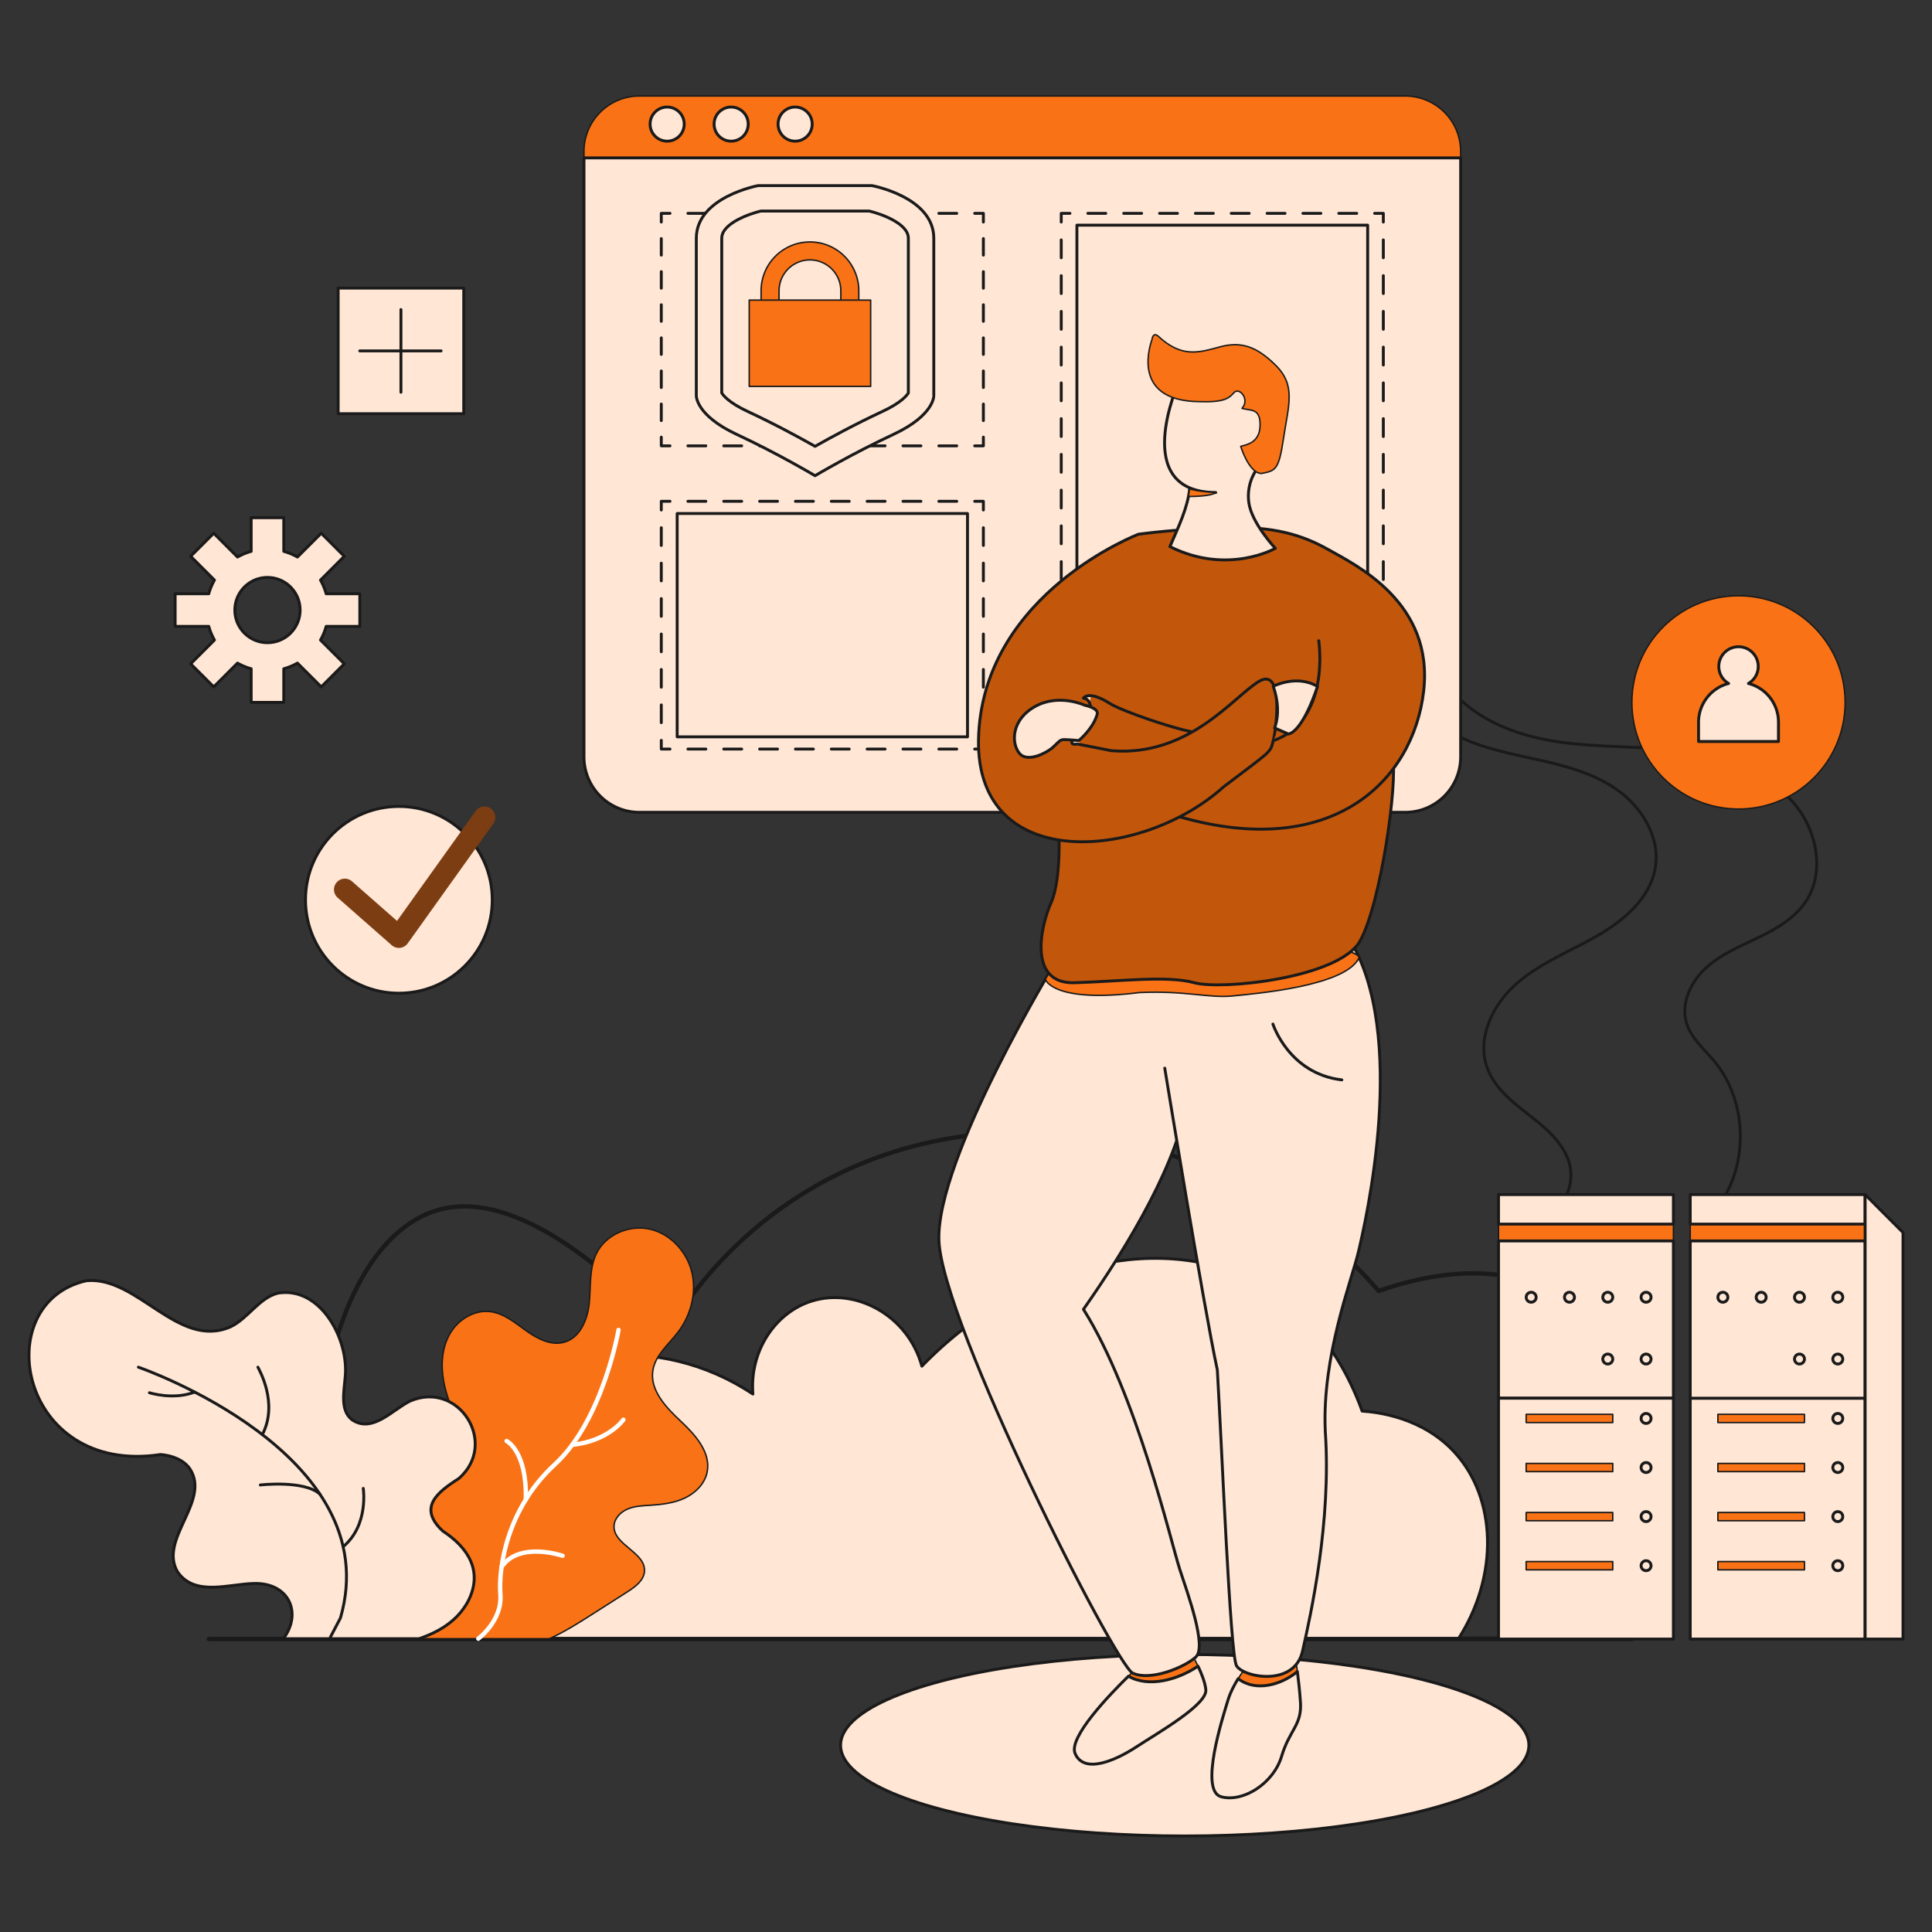 <svg xmlns="http://www.w3.org/2000/svg" viewBox="0 0 3000 3000" id="Websitemaintenance">
  <rect x="0" y="0" width="3000" height="3000" fill="#333333" stroke="none"/>
  <g id="Layer_2" fill="#fdac74" class="color000000 svgShape">
    <g id="Layer_1-2" fill="#fdac74" class="color000000 svgShape">
      <rect width="3000" height="3000" fill="none"></rect>
      <rect width="195.028" height="195.028" x="525.071" y="447.345" fill="#ffe6d5" stroke="#1a1a1a" stroke-linecap="round" stroke-linejoin="round" stroke-width="4.502px" class="colorffffff svgShape colorStroke1a1a1a svgStroke"></rect>
      <line x1="622.585" x2="622.585" y1="480.666" y2="609.051" fill="#fff" stroke="#1a1a1a" stroke-linecap="round" stroke-linejoin="round" stroke-width="4.502px" class="colorStroke1a1a1a svgStroke"></line>
      <line x1="558.623" x2="684.943" y1="544.859" y2="544.859" fill="#fff" stroke="#1a1a1a" stroke-linecap="round" stroke-linejoin="round" stroke-width="4.502px" class="colorStroke1a1a1a svgStroke"></line>
      <path d="M2248.128,1134.34c39.858,24.081,86.388,33.664,131.779,43.596s91.833,21.112,130.102,47.692,67.058,72.232,60.791,118.716c-6.934,51.431-52.587,87.993-97.729,112.794-41.472,22.784-86.273,41.053-121.298,73.027s-58.673,82.899-42.563,127.723c10.951,30.47,37.537,51.957,62.935,71.771s52.031,41.201,63.156,71.608-1.183,71.906-32.344,79.659" fill="none" stroke="#1a1a1a" stroke-linecap="round" stroke-linejoin="round" stroke-width="4.502px" class="colorStroke1a1a1a svgStroke"></path>
      <path d="M2246.987,1062.872c39.419,53.736,106.691,79.375,172.213,88.997s132.392,6.014,197.978,15.175,133.059,33.757,173.581,86.648c31.43,41.024,42.062,101.734,13.956,145.149-17.287,26.702-46.064,43.293-74.565,57.044s-58.444,26.073-81.762,47.594-38.92,55.163-29.431,85.594c7.288,23.373,27.262,39.898,42.889,58.642,53.643,64.346,54.024,167.72.856,232.468" fill="none" stroke="#1a1a1a" stroke-linecap="round" stroke-linejoin="round" stroke-width="4.502px" class="colorStroke1a1a1a svgStroke"></path>
      <ellipse cx="1839.651" cy="2709.985" rx="534.403" ry="140.919" fill="#ffe6d5" stroke="#1a1a1a" stroke-linecap="round" stroke-linejoin="round" stroke-width="4.502px" class="colorffffff svgShape colorStroke1a1a1a svgStroke"></ellipse>
      <path d="M2268.096,235.213a86.117,86.117,0,0,0-86.117-86.117H992.9a86.117,86.117,0,0,0-86.117,86.117v9.937H2268.096Z" stroke="#1a1a1a" stroke-linecap="round" stroke-linejoin="round" fill="#f97316" stroke-width="2.251px" class="color1c0311 svgShape colorStroke1a1a1a svgStroke"></path>
      <path d="M906.782,245.15v930.109a86.117,86.117,0,0,0,86.117,86.117h1189.079a86.117,86.117,0,0,0,86.117-86.117V245.15Z" fill="#ffe6d5" stroke="#1a1a1a" stroke-linecap="round" stroke-linejoin="round" stroke-width="4.502px" class="colorffffff svgShape colorStroke1a1a1a svgStroke"></path>
      <polyline points="1526.992 678.79 1526.992 692.297 1513.484 692.297" fill="none" stroke="#1a1a1a" stroke-linecap="round" stroke-linejoin="round" stroke-width="4.502px"></polyline>
      <line x1="1485.653" x2="1054.272" y1="692.297" y2="692.297" fill="none" stroke="#1a1a1a" stroke-linecap="round" stroke-linejoin="round" stroke-width="4.502px" stroke-dasharray="27.831 27.831" class="colorStroke1a1a1a svgStroke"></line>
      <polyline points="1040.357 692.297 1026.849 692.297 1026.849 678.79" fill="none" stroke="#1a1a1a" stroke-linecap="round" stroke-linejoin="round" stroke-width="4.502px"></polyline>
      <line x1="1026.849" x2="1026.849" y1="653.096" y2="357.621" fill="none" stroke="#1a1a1a" stroke-linecap="round" stroke-linejoin="round" stroke-width="4.502px" stroke-dasharray="25.694 25.694" class="colorStroke1a1a1a svgStroke"></line>
      <polyline points="1026.849 344.774 1026.849 331.267 1040.357 331.267" fill="none" stroke="#1a1a1a" stroke-linecap="round" stroke-linejoin="round" stroke-width="4.502px"></polyline>
      <line x1="1068.188" x2="1499.569" y1="331.267" y2="331.267" fill="none" stroke="#1a1a1a" stroke-linecap="round" stroke-linejoin="round" stroke-width="4.502px" stroke-dasharray="27.831 27.831" class="colorStroke1a1a1a svgStroke"></line>
      <polyline points="1513.484 331.267 1526.992 331.267 1526.992 344.774" fill="none" stroke="#1a1a1a" stroke-linecap="round" stroke-linejoin="round" stroke-width="4.502px"></polyline>
      <line x1="1526.992" x2="1526.992" y1="370.468" y2="665.943" fill="none" stroke="#1a1a1a" stroke-linecap="round" stroke-linejoin="round" stroke-width="4.502px" stroke-dasharray="25.694 25.694" class="colorStroke1a1a1a svgStroke"></line>
      <polyline points="2148.029 1149.621 2148.029 1163.128 2134.522 1163.128" fill="none" stroke="#1a1a1a" stroke-linecap="round" stroke-linejoin="round" stroke-width="4.502px"></polyline>
      <line x1="2106.691" x2="1675.31" y1="1163.128" y2="1163.128" fill="none" stroke="#1a1a1a" stroke-linecap="round" stroke-linejoin="round" stroke-width="4.502px" stroke-dasharray="27.831 27.831" class="colorStroke1a1a1a svgStroke"></line>
      <polyline points="1661.394 1163.128 1647.887 1163.128 1647.887 1149.621" fill="none" stroke="#1a1a1a" stroke-linecap="round" stroke-linejoin="round" stroke-width="4.502px"></polyline>
      <line x1="1647.887" x2="1647.887" y1="1121.867" y2="358.651" fill="none" stroke="#1a1a1a" stroke-linecap="round" stroke-linejoin="round" stroke-width="4.502px" stroke-dasharray="27.753 27.753" class="colorStroke1a1a1a svgStroke"></line>
      <polyline points="1647.887 344.774 1647.887 331.267 1661.394 331.267" fill="none" stroke="#1a1a1a" stroke-linecap="round" stroke-linejoin="round" stroke-width="4.502px"></polyline>
      <line x1="1689.225" x2="2120.606" y1="331.267" y2="331.267" fill="none" stroke="#1a1a1a" stroke-linecap="round" stroke-linejoin="round" stroke-width="4.502px" stroke-dasharray="27.831 27.831" class="colorStroke1a1a1a svgStroke"></line>
      <polyline points="2134.522 331.267 2148.029 331.267 2148.029 344.774" fill="none" stroke="#1a1a1a" stroke-linecap="round" stroke-linejoin="round" stroke-width="4.502px"></polyline>
      <line x1="2148.029" x2="2148.029" y1="372.527" y2="1135.744" fill="none" stroke="#1a1a1a" stroke-linecap="round" stroke-linejoin="round" stroke-width="4.502px" stroke-dasharray="27.753 27.753" class="colorStroke1a1a1a svgStroke"></line>
      <rect width="451.497" height="795.122" x="1672.209" y="349.636" fill="#ffe6d5" stroke="#1a1a1a" stroke-linecap="round" stroke-linejoin="round" stroke-width="4.502px" class="colorffffff svgShape colorStroke1a1a1a svgStroke"></rect>
      <polyline points="1526.992 1149.621 1526.992 1163.128 1513.484 1163.128" fill="none" stroke="#1a1a1a" stroke-linecap="round" stroke-linejoin="round" stroke-width="4.502px"></polyline>
      <line x1="1485.653" x2="1054.272" y1="1163.128" y2="1163.128" fill="none" stroke="#1a1a1a" stroke-linecap="round" stroke-linejoin="round" stroke-width="4.502px" stroke-dasharray="27.831 27.831" class="colorStroke1a1a1a svgStroke"></line>
      <polyline points="1040.357 1163.128 1026.849 1163.128 1026.849 1149.621" fill="none" stroke="#1a1a1a" stroke-linecap="round" stroke-linejoin="round" stroke-width="4.502px"></polyline>
      <line x1="1026.849" x2="1026.849" y1="1122.105" y2="805.679" fill="none" stroke="#1a1a1a" stroke-linecap="round" stroke-linejoin="round" stroke-width="4.502px" stroke-dasharray="27.515 27.515" class="colorStroke1a1a1a svgStroke"></line>
      <polyline points="1026.849 791.921 1026.849 778.414 1040.357 778.414" fill="none" stroke="#1a1a1a" stroke-linecap="round" stroke-linejoin="round" stroke-width="4.502px"></polyline>
      <line x1="1068.188" x2="1499.569" y1="778.414" y2="778.414" fill="none" stroke="#1a1a1a" stroke-linecap="round" stroke-linejoin="round" stroke-width="4.502px" stroke-dasharray="27.831 27.831" class="colorStroke1a1a1a svgStroke"></line>
      <polyline points="1513.484 778.414 1526.992 778.414 1526.992 791.921" fill="none" stroke="#1a1a1a" stroke-linecap="round" stroke-linejoin="round" stroke-width="4.502px"></polyline>
      <line x1="1526.992" x2="1526.992" y1="819.436" y2="1135.863" fill="none" stroke="#1a1a1a" stroke-linecap="round" stroke-linejoin="round" stroke-width="4.502px" stroke-dasharray="27.515 27.515" class="colorStroke1a1a1a svgStroke"></line>
      <rect width="450.831" height="346.783" x="1051.505" y="797.379" fill="#ffe6d5" stroke="#1a1a1a" stroke-linecap="round" stroke-linejoin="round" stroke-width="4.502px" class="colorffffff svgShape colorStroke1a1a1a svgStroke"></rect>
      <path d="M1387.051,674.628c-64.026,29.805-121.453,64.049-121.453,64.049s-57.405-34.243-121.431-64.049c-64.05-29.806-62.935-60.17-62.935-60.17v-244.557c0-64.026,96.039-81.681,96.039-81.681h176.651s96.062,17.656,96.062,81.681v244.557S1451.077,644.822,1387.051,674.628Z" fill="#ffe6d5" stroke="#1a1a1a" stroke-linecap="round" stroke-linejoin="round" stroke-width="4.502px" class="colorffffff svgShape colorStroke1a1a1a svgStroke"></path>
      <path d="M1265.6,693.07c-22.769-12.888-62.13-34.398-104.766-54.247-29.048-13.517-37.869-24.933-40.108-28.618V369.902c0-23.454,44.403-38.302,60.719-42.189h168.33c16.128,3.83,60.717,18.692,60.717,42.189V610.191c-2.241,3.689-11.064,15.112-40.108,28.633C1327.746,658.673,1288.375,680.183,1265.6,693.07Z" fill="#ffe6d5" stroke="#1a1a1a" stroke-linecap="round" stroke-linejoin="round" stroke-width="4.502px" class="colorffffff svgShape colorStroke1a1a1a svgStroke"></path>
      <path d="M1333.503,476.175V451.541a75.835,75.835,0,1,0-151.67,0v24.635a13.939,13.939,0,0,0,27.878,0l-.001-24.635a47.958,47.958,0,0,1,95.917,0v24.635a13.939,13.939,0,0,0,27.878,0Z" stroke="#1a1a1a" stroke-linecap="round" stroke-linejoin="round" fill="#f97316" stroke-width="2.251px" class="color1c0311 svgShape colorStroke1a1a1a svgStroke"></path>
      <circle cx="1035.958" cy="192.707" r="26.498" fill="#ffe6d5" stroke="#1a1a1a" stroke-linecap="round" stroke-linejoin="round" stroke-width="4.502px" class="colorffffff svgShape colorStroke1a1a1a svgStroke"></circle>
      <circle cx="1135.324" cy="192.707" r="26.498" fill="#ffe6d5" stroke="#1a1a1a" stroke-linecap="round" stroke-linejoin="round" stroke-width="4.502px" class="colorffffff svgShape colorStroke1a1a1a svgStroke"></circle>
      <circle cx="1234.69" cy="192.707" r="26.498" fill="#ffe6d5" stroke="#1a1a1a" stroke-linecap="round" stroke-linejoin="round" stroke-width="4.502px" class="colorffffff svgShape colorStroke1a1a1a svgStroke"></circle>
      <path d="M506.188,2544.539H2352.508c243.316-60.235,263.804-281.113,181.483-421.598-70.551-120.4-198.125-186.334-393.28-118.363-169.493-197.392-452.537-287.813-704.457-229.192-265.467,61.773-382.294,262.503-400.574,295.231-49.64-54.578-211.515-222.205-345.322-194.231C542.742,1907.246,448.923,2172.066,506.188,2544.539Z" fill="none" stroke="#1a1a1a" stroke-linecap="round" stroke-linejoin="round" stroke-width="6.754px" class="colorStroke1a1a1a svgStroke"></path>
      <path d="M685.246,2545.047H2264.382c63.659-99.307,58.908-218.29-4.813-288.866-50.571-56.011-122.041-63.545-144.434-64.995-17.149-47.671-59.383-140.801-154.062-194.985-149.17-85.369-369.403-40.227-529.589,125.175-21.686-79.164-102.792-122.293-170.913-101.103-56.842,17.682-96.875,77.732-91.475,144.433-146.24-97.357-334.227-73.911-435.707,40.923C655.278,2294.02,637.11,2426.723,685.246,2545.047Z" fill="#ffe6d5" stroke="#1a1a1a" stroke-linecap="round" stroke-linejoin="round" stroke-width="4.502px" class="colorffffff svgShape colorStroke1a1a1a svgStroke"></path>
      <line x1="324.163" x2="2533.991" y1="2545.047" y2="2545.047" fill="none" stroke="#1a1a1a" stroke-linecap="round" stroke-linejoin="round" stroke-width="6.754px" class="colorStroke1a1a1a svgStroke"></line>
      <path d="M1860.3,2587.193c-5.843-12.287-11.564-21.685-11.564-21.685l-81.846,23.27s-5.849,5.365-14.687,14.006C1783.522,2620.843,1828.59,2608.602,1860.3,2587.193Z" stroke="#1a1a1a" stroke-linecap="round" stroke-linejoin="round" fill="#f97316" stroke-width="2.251px" class="color1c0311 svgShape colorStroke1a1a1a svgStroke"></path>
      <path d="M1752.204,2602.784c-29.716,29.055-93.32,95.257-82.806,119.996,13.641,32.096,61.786,11.635,95.487-10.431s109.929-65.396,107.522-88.666c-1.159-11.2-6.685-25.088-12.107-36.49C1828.59,2608.602,1783.522,2620.843,1752.204,2602.784Z" fill="#ffe6d5" stroke="#1a1a1a" stroke-linecap="round" stroke-linejoin="round" stroke-width="4.502px" class="colorffffff svgShape colorStroke1a1a1a svgStroke"></path>
      <path d="M2014.56,2595.614c-1.736-13.278-3.203-22.215-3.203-22.215l-75.426,14.443A192.675,192.675,0,0,0,1922.628,2606.622C1949.753,2627.73,1989.808,2616.214,2014.56,2595.614Z" stroke="#1a1a1a" stroke-linecap="round" stroke-linejoin="round" fill="#f97316" stroke-width="2.251px" class="color1c0311 svgShape colorStroke1a1a1a svgStroke"></path>
      <path d="M2014.56 2595.614c-24.752 20.601-64.807 32.116-91.932 11.008-5.746 9.175-11.967 20.761-15.584 32.574-8.024 26.212-45.47 141.758-10.699 150.852 34.77 9.094 81.31-21.398 93.614-62.588s31.562-48.679 29.422-83.45C2018.31 2626.602 2016.3 2608.926 2014.56 2595.614ZM1639.583 1493.091s-186.433 305.717-181.619 433.3 273.621 658.776 300.903 671.615 80.241-8.826 97.894-24.875-12.036-97.091-24.875-136.409-67.135-273.086-149.515-403.611c70.612-100.568 149.783-233.233 161.551-330.592s21.8-219.882 21.8-219.882" fill="#ffe6d5" stroke="#1a1a1a" stroke-linecap="round" stroke-linejoin="round" stroke-width="4.502px" class="colorffffff svgShape colorStroke1a1a1a svgStroke"></path>
      <path d="M1808.616,1658.655s60.598,371.247,81.653,468.606c7.147,121.966,19.985,440.789,29.614,458.977s89.87,34.236,102.708-22.467,44.935-201.137,35.306-341.29c-5.349-116.616,40.655-233.233,51.354-278.168s79.171-338.081-14.978-487.863l-297.425,4.279" fill="#ffe6d5" stroke="#1a1a1a" stroke-linecap="round" stroke-linejoin="round" stroke-width="4.502px" class="colorffffff svgShape colorStroke1a1a1a svgStroke"></path>
      <path d="M1769.298,1541.236c70.612-3.331,108.325,8.973,144.433,5.289s176.992-15.272,196.687-59.628c-12.401-37.937-465.494-4.259-465.494-4.259l-21.705,38.113S1634.493,1558.086,1769.298,1541.236Z" stroke="#1a1a1a" stroke-linecap="round" stroke-linejoin="round" fill="#f97316" stroke-width="2.251px" class="color1c0311 svgShape colorStroke1a1a1a svgStroke"></path>
      <path d="M1643.855,1280.989s5.349,82.38-11.769,120.896-35.306,126.245,36.376,124.106,143.765-11.558,186.292.038,225.075-7.26,257.171-65.033,58.576-244.734,50.552-284.854-43.876-231.093-113.011-247.141S1728.375,945.048,1728.375,945.048" stroke="#1a1a1a" stroke-linecap="round" stroke-linejoin="round" stroke-width="4.502px" fill="#c2570c" class="color54cafa svgShape colorStroke1a1a1a svgStroke"></path>
      <path d="M1831.851,1268.375c238.315,68.205,362.723-56.929,378.771-194.943s-105.115-195.787-147.643-219.859-86.66-36.108-158.074-34.504-136.944,10.431-136.944,10.431-236.443,89.87-248.211,309.194,251.421,198.997,379.806,83.45c75.961-57.773,72.752-52.825,77.566-72.083s16.851-115.547-22.467-91.876-108.325,117.151-228.686,107.523l-52.959-10.431s-11.635,2.407-8.024-4.413,24.273-18.656,27.081-31.093,4.413-34.303-9.829-35.707c6.62-7.623,22.668-3.611,41.123,8.225s98.094,38.649,125.109,43.464" stroke="#1a1a1a" stroke-linecap="round" stroke-linejoin="round" stroke-width="4.502px" fill="#c2570c" class="color54cafa svgShape colorStroke1a1a1a svgStroke"></path>
      <path d="M1887.787,764.774c-134.269-.535-57.773-170.645-57.773-170.645l120.361-3.745,29.957,87.195L1952.514,727.328s-17.653,20.863-13.373,52.959,41.19,71.147,41.19,71.147-73.821,42.26-163.691-2.675c13.373-31.026,27.817-60.448,30.815-91.178" fill="#ffe6d5" stroke="#1a1a1a" stroke-linecap="round" stroke-linejoin="round" stroke-width="4.502px" class="colorffffff svgShape colorStroke1a1a1a svgStroke"></path>
      <path d="M1845.46 770.898s34.302.496 42.326-6.124c-29.488-1.505-40.721-5.709-40.721-5.709ZM1788.957 526.592c0 1.204-38.114 95.888 73.42 97.091 37.713 1.204 45.737-4.814 53.761-14.042s25.276 10.431 12.437 24.473c14.042 4.012 28.485-.802 28.084 26.479s-21.665 30.09-30.09 32.497c9.629 28.887 22.066 42.126 32.096 42.126 21.665-4.413 26.881-4.012 34.504-55.366s19.659-81.444-12.839-113.139c-29.288-28.887-53.259-36.911-86.008-28.084s-59.228 17.653-96.138-16.851C1790.16 515.359 1788.957 526.592 1788.957 526.592Z" stroke="#1a1a1a" stroke-linecap="round" stroke-linejoin="round" fill="#f97316" stroke-width="2.251px" class="color1c0311 svgShape colorStroke1a1a1a svgStroke"></path>
      <path d="M1977.121,1150.063c89.87-30.893,70.612-155.266,70.612-155.266" stroke="#1a1a1a" stroke-linecap="round" stroke-linejoin="round" stroke-width="4.502px" fill="#c2570c" class="color54cafa svgShape colorStroke1a1a1a svgStroke"></path>
      <path d="M1684.51,1095.098s-40.923-18.99-78.101,2.407-35.841,57.773-23.27,72.484,41.725-1.07,50.284-8.292,11.501-12.571,16.851-13.106,24.875,1.337,24.875,1.337,22.35-18.354,28.619-40.923C1706.443,1099.377,1684.51,1095.098,1684.51,1095.098Z" fill="#ffe6d5" stroke="#1a1a1a" stroke-linecap="round" stroke-linejoin="round" stroke-width="4.502px" class="colorffffff svgShape colorStroke1a1a1a svgStroke"></path>
      <rect width="188.566" height="134.002" x="1163.386" y="466.011" stroke="#1a1a1a" stroke-linecap="round" stroke-linejoin="round" fill="#f97316" stroke-width="2.251px" class="color1c0311 svgShape colorStroke1a1a1a svgStroke"></rect>
      <path d="M1977.122,1065.676s36.172-18.99,68.738.267c-21.658,63.671-39.49,73.065-45.202,73.822l-21.397-9.361C1986.368,1110.065,1984.834,1088.359,1977.122,1065.676Z" fill="#ffe6d5" stroke="#1a1a1a" stroke-linecap="round" stroke-linejoin="round" stroke-width="4.502px" class="colorffffff svgShape colorStroke1a1a1a svgStroke"></path>
      <path d="M1976.586,1590.183s24.607,77.031,106.988,86.66" fill="none" stroke="#1a1a1a" stroke-linecap="round" stroke-linejoin="round" stroke-width="4.502px" class="colorStroke1a1a1a svgStroke"></path>
      <path d="M558.719,972.632V921.976H506.458a93.331,93.331,0,0,0-8.779-21.202l36.949-36.949-35.826-35.826L461.854,864.948a93.318,93.318,0,0,0-21.202-8.779V803.931h-50.633v52.237a93.318,93.318,0,0,0-21.202,8.779l-36.949-36.949-35.826,35.826,36.949,36.949a93.331,93.331,0,0,0-8.779,21.202H271.951v50.656h52.26a93.321,93.321,0,0,0,8.779,21.202l-36.949,36.949,35.826,35.826,36.949-36.949a93.317,93.317,0,0,0,21.202,8.779v52.237h50.633v-52.237a93.317,93.317,0,0,0,21.202-8.779l36.949,36.949,35.826-35.826-36.949-36.949a93.321,93.321,0,0,0,8.779-21.202Zm-99.524,0a50.666,50.666,0,0,1-18.543,18.543,49.431,49.431,0,0,1-12.217,5.066,50.856,50.856,0,0,1-26.222,0,49.27,49.27,0,0,1-12.194-5.066,50.922,50.922,0,0,1-23.632-30.76,51.392,51.392,0,0,1-1.696-13.111,50.401,50.401,0,0,1,1.719-13.111,49.441,49.441,0,0,1,5.066-12.217,50.838,50.838,0,0,1,18.543-18.543,49.27,49.27,0,0,1,12.194-5.066,50.856,50.856,0,0,1,26.222,0,49.43,49.43,0,0,1,12.217,5.066,50.838,50.838,0,0,1,18.543,18.543,49.441,49.441,0,0,1,5.066,12.217,50.401,50.401,0,0,1,1.719,13.111,51.392,51.392,0,0,1-1.696,13.111A50.383,50.383,0,0,1,459.195,972.632Z" fill="#ffe6d5" stroke="#1a1a1a" stroke-linecap="round" stroke-linejoin="round" stroke-width="4.502px" class="colorffffff svgShape colorStroke1a1a1a svgStroke"></path>
      <circle cx="619.378" cy="1397.242" r="145.007" fill="#ffe6d5" stroke="#1a1a1a" stroke-linecap="round" stroke-linejoin="round" stroke-width="4.502px" class="colorffffff svgShape colorStroke1a1a1a svgStroke"></circle>
      <path d="M524.245,1393.875l83.985,73.821a16.885,16.885,0,0,0,24.881-2.86l132.933-185.893a16.884,16.884,0,0,0-27.467-19.642L616.5,1430.008l-69.962-61.496a16.884,16.884,0,0,0-22.292,25.363Z" fill="#7c3d12" class="color1a1a1a svgShape"></path>
      <path d="M1056.845,2206.667c-22.999-21.445-48.354-48.397-42.966-79.378,4.066-23.38,24.441-39.737,38.835-58.604,19.901-26.085,29.195-60.824,21.678-92.761s-32.913-59.825-64.872-67.247-68.681,7.966-83.215,37.38c-11.39,23.052-8.805,50.156-11.155,75.762s-13.316,54.346-37.864,61.996c-20.503,6.389-42.215-4.582-59.7-17.051s-34.841-27.344-56.142-30.077c-24.998-3.207-50.002,12.315-62.661,34.107s-14.42,48.564-9.981,73.372,14.6,48.172,24.681,71.271l-66.279,75.928L625.452,2544.539H853.175c23.478-10.6,45.402-24.53,67.161-38.408q26.969-17.201,53.937-34.402c12.168-7.761,25.662-17.675,26.472-32.084,1.642-29.22-48.128-40.521-47.311-69.776.333-11.924,9.964-21.943,20.942-26.61s23.207-5.117,35.111-5.878c18.244-1.167,36.814-3.32,53.394-11.022s31.073-21.839,35.007-39.692C1104.656,2255.957,1079.844,2228.111,1056.845,2206.667Z" stroke="#1a1a1a" stroke-linecap="round" stroke-linejoin="round" fill="#f97316" stroke-width="2.251px" class="color1c0311 svgShape colorStroke1a1a1a svgStroke"></path>
      <path d="M960.451,2065.108s-24.082,139.999-98.935,208.874-87.727,161.133-84.508,201.899-34.329,68.657-34.329,68.657" fill="none" stroke-linecap="round" stroke-linejoin="round" stroke-width="6.754px" stroke="#ffffff" class="colorStrokeffffff svgStroke"></path>
      <path d="M873.557 2415.806s-67.178-23.106-94.737 17.412M786.663 2237.595s31.769 15.425 29.831 90.918M967.961 2204.471s-22.675 33.087-79.458 39.072" fill="none" stroke-linecap="round" stroke-linejoin="round" stroke-width="6.754px" stroke="#ffffff" class="colorStrokeffffff svgStroke"></path>
      <path d="M726.957,2486.175c23.632-46.374-.128-83.185-39.385-108.76-38.771-36.053-9.542-59.715,24.942-81.632,61.969-54.118.299-152.699-75.545-120.315-27.253,13.191-58.9,51.026-90.685,28.907-18.264-14.462-12.235-42.681-10.283-65.897,6.07-58.223-37.823-141.209-104.219-130.557-29.573,7.404-46.425,39.291-73.938,52.422-81.292,35.304-144.35-79.125-223.595-71.678-153.631,34.448-104.891,303.082,115.147,269.909,17.58,1.45,35.971,8.099,45.796,22.748,31.94,50.109-49.782,109.441-19.242,159.777,26.624,38.263,79.482,18.517,118.147,17.718,54.253-1.669,75.898,45.698,45.897,85.723H650.742C682.34,2533.804,710.847,2516.574,726.957,2486.175Z" fill="#ffe6d5" stroke="#1a1a1a" stroke-linecap="round" stroke-linejoin="round" stroke-width="4.502px" class="colorffffff svgShape colorStroke1a1a1a svgStroke"></path>
      <path d="M511.766,2544.539l16.896-32.183c74.021-255.856-313.785-389.415-313.785-389.415" fill="#ffe6d5" stroke="#1a1a1a" stroke-linecap="round" stroke-linejoin="round" stroke-width="4.502px" class="colorffffff svgShape colorStroke1a1a1a svgStroke"></path>
      <path d="M564.063 2311.211s8.89 57.089-31.225 90.497M400.466 2122.94c1.073 2.682 32.552 55.466 6.889 104.704M404.22 2305.854s67.806-7.849 92.369 14.041M232.041 2162.633s36.953 11.843 70.238-1.051" fill="#ffe6d5" stroke="#1a1a1a" stroke-linecap="round" stroke-linejoin="round" stroke-width="4.502px" class="colorffffff svgShape colorStroke1a1a1a svgStroke"></path>
      <rect width="271.58" height="26.113" x="2326.895" y="1900.8" stroke="#1a1a1a" stroke-linecap="round" stroke-linejoin="round" fill="#f97316" stroke-width="2.251px" class="color1c0311 svgShape colorStroke1a1a1a svgStroke"></rect>
      <rect width="271.58" height="244.186" x="2326.894" y="1926.913" fill="#ffe6d5" stroke="#1a1a1a" stroke-linecap="round" stroke-linejoin="round" stroke-width="4.502px" class="colorffffff svgShape colorStroke1a1a1a svgStroke"></rect>
      <rect width="271.58" height="374.062" x="2326.894" y="2171.1" fill="#ffe6d5" stroke="#1a1a1a" stroke-linecap="round" stroke-linejoin="round" stroke-width="4.502px" class="colorffffff svgShape colorStroke1a1a1a svgStroke"></rect>
      <rect width="271.58" height="45.825" x="2326.895" y="1854.975" fill="#ffe6d5" stroke="#1a1a1a" stroke-linecap="round" stroke-linejoin="round" stroke-width="4.502px" class="colorffffff svgShape colorStroke1a1a1a svgStroke"></rect>
      <circle cx="2377.574" cy="2014.345" r="7.737" fill="#ffe6d5" stroke="#1a1a1a" stroke-linecap="round" stroke-linejoin="round" stroke-width="4.502px" class="colorffffff svgShape colorStroke1a1a1a svgStroke"></circle>
      <circle cx="2437.055" cy="2014.345" r="7.737" fill="#ffe6d5" stroke="#1a1a1a" stroke-linecap="round" stroke-linejoin="round" stroke-width="4.502px" class="colorffffff svgShape colorStroke1a1a1a svgStroke"></circle>
      <circle cx="2496.535" cy="2014.345" r="7.737" fill="#ffe6d5" stroke="#1a1a1a" stroke-linecap="round" stroke-linejoin="round" stroke-width="4.502px" class="colorffffff svgShape colorStroke1a1a1a svgStroke"></circle>
      <circle cx="2556.016" cy="2014.345" r="7.737" fill="#ffe6d5" stroke="#1a1a1a" stroke-linecap="round" stroke-linejoin="round" stroke-width="4.502px" class="colorffffff svgShape colorStroke1a1a1a svgStroke"></circle>
      <circle cx="2496.535" cy="2110.316" r="7.737" fill="#ffe6d5" stroke="#1a1a1a" stroke-linecap="round" stroke-linejoin="round" stroke-width="4.502px" class="colorffffff svgShape colorStroke1a1a1a svgStroke"></circle>
      <circle cx="2556.016" cy="2110.316" r="7.737" fill="#ffe6d5" stroke="#1a1a1a" stroke-linecap="round" stroke-linejoin="round" stroke-width="4.502px" class="colorffffff svgShape colorStroke1a1a1a svgStroke"></circle>
      <circle cx="2556.016" cy="2202.555" r="7.737" fill="#ffe6d5" stroke="#1a1a1a" stroke-linecap="round" stroke-linejoin="round" stroke-width="4.502px" class="colorffffff svgShape colorStroke1a1a1a svgStroke"></circle>
      <rect width="134.436" height="12.767" x="2369.837" y="2196.172" stroke="#1a1a1a" stroke-linecap="round" stroke-linejoin="round" fill="#f97316" stroke-width="2.251px" class="color1c0311 svgShape colorStroke1a1a1a svgStroke"></rect>
      <circle cx="2556.016" cy="2278.767" r="7.737" fill="#ffe6d5" stroke="#1a1a1a" stroke-linecap="round" stroke-linejoin="round" stroke-width="4.502px" class="colorffffff svgShape colorStroke1a1a1a svgStroke"></circle>
      <rect width="134.436" height="12.767" x="2369.837" y="2272.384" stroke="#1a1a1a" stroke-linecap="round" stroke-linejoin="round" fill="#f97316" stroke-width="2.251px" class="color1c0311 svgShape colorStroke1a1a1a svgStroke"></rect>
      <circle cx="2556.016" cy="2354.98" r="7.737" fill="#ffe6d5" stroke="#1a1a1a" stroke-linecap="round" stroke-linejoin="round" stroke-width="4.502px" class="colorffffff svgShape colorStroke1a1a1a svgStroke"></circle>
      <rect width="134.436" height="12.767" x="2369.837" y="2348.596" stroke="#1a1a1a" stroke-linecap="round" stroke-linejoin="round" fill="#f97316" stroke-width="2.251px" class="color1c0311 svgShape colorStroke1a1a1a svgStroke"></rect>
      <circle cx="2556.016" cy="2431.192" r="7.737" fill="#ffe6d5" stroke="#1a1a1a" stroke-linecap="round" stroke-linejoin="round" stroke-width="4.502px" class="colorffffff svgShape colorStroke1a1a1a svgStroke"></circle>
      <rect width="134.436" height="12.767" x="2369.837" y="2424.809" stroke="#1a1a1a" stroke-linecap="round" stroke-linejoin="round" fill="#f97316" stroke-width="2.251px" class="color1c0311 svgShape colorStroke1a1a1a svgStroke"></rect>
      <rect width="271.58" height="26.113" x="2624.588" y="1900.8" stroke="#1a1a1a" stroke-linecap="round" stroke-linejoin="round" fill="#f97316" stroke-width="2.251px" class="color1c0311 svgShape colorStroke1a1a1a svgStroke"></rect>
      <rect width="271.579" height="374.062" x="2624.588" y="2171.1" fill="#ffe6d5" stroke="#1a1a1a" stroke-linecap="round" stroke-linejoin="round" stroke-width="4.502px" class="colorffffff svgShape colorStroke1a1a1a svgStroke"></rect>
      <rect width="271.579" height="244.186" x="2624.588" y="1926.913" fill="#ffe6d5" stroke="#1a1a1a" stroke-linecap="round" stroke-linejoin="round" stroke-width="4.502px" class="colorffffff svgShape colorStroke1a1a1a svgStroke"></rect>
      <rect width="271.58" height="45.825" x="2624.588" y="1854.975" fill="#ffe6d5" stroke="#1a1a1a" stroke-linecap="round" stroke-linejoin="round" stroke-width="4.502px" class="colorffffff svgShape colorStroke1a1a1a svgStroke"></rect>
      <circle cx="2675.267" cy="2014.345" r="7.737" fill="#ffe6d5" stroke="#1a1a1a" stroke-linecap="round" stroke-linejoin="round" stroke-width="4.502px" class="colorffffff svgShape colorStroke1a1a1a svgStroke"></circle>
      <circle cx="2734.748" cy="2014.345" r="7.737" fill="#ffe6d5" stroke="#1a1a1a" stroke-linecap="round" stroke-linejoin="round" stroke-width="4.502px" class="colorffffff svgShape colorStroke1a1a1a svgStroke"></circle>
      <circle cx="2794.228" cy="2014.345" r="7.737" fill="#ffe6d5" stroke="#1a1a1a" stroke-linecap="round" stroke-linejoin="round" stroke-width="4.502px" class="colorffffff svgShape colorStroke1a1a1a svgStroke"></circle>
      <circle cx="2853.709" cy="2014.345" r="7.737" fill="#ffe6d5" stroke="#1a1a1a" stroke-linecap="round" stroke-linejoin="round" stroke-width="4.502px" class="colorffffff svgShape colorStroke1a1a1a svgStroke"></circle>
      <circle cx="2794.228" cy="2110.316" r="7.737" fill="#ffe6d5" stroke="#1a1a1a" stroke-linecap="round" stroke-linejoin="round" stroke-width="4.502px" class="colorffffff svgShape colorStroke1a1a1a svgStroke"></circle>
      <circle cx="2853.709" cy="2110.316" r="7.737" fill="#ffe6d5" stroke="#1a1a1a" stroke-linecap="round" stroke-linejoin="round" stroke-width="4.502px" class="colorffffff svgShape colorStroke1a1a1a svgStroke"></circle>
      <circle cx="2853.709" cy="2202.555" r="7.737" fill="#ffe6d5" stroke="#1a1a1a" stroke-linecap="round" stroke-linejoin="round" stroke-width="4.502px" class="colorffffff svgShape colorStroke1a1a1a svgStroke"></circle>
      <rect width="134.436" height="12.767" x="2667.53" y="2196.172" stroke="#1a1a1a" stroke-linecap="round" stroke-linejoin="round" fill="#f97316" stroke-width="2.251px" class="color1c0311 svgShape colorStroke1a1a1a svgStroke"></rect>
      <circle cx="2853.709" cy="2278.767" r="7.737" fill="#ffe6d5" stroke="#1a1a1a" stroke-linecap="round" stroke-linejoin="round" stroke-width="4.502px" class="colorffffff svgShape colorStroke1a1a1a svgStroke"></circle>
      <rect width="134.436" height="12.767" x="2667.53" y="2272.384" stroke="#1a1a1a" stroke-linecap="round" stroke-linejoin="round" fill="#f97316" stroke-width="2.251px" class="color1c0311 svgShape colorStroke1a1a1a svgStroke"></rect>
      <circle cx="2853.709" cy="2354.98" r="7.737" fill="#ffe6d5" stroke="#1a1a1a" stroke-linecap="round" stroke-linejoin="round" stroke-width="4.502px" class="colorffffff svgShape colorStroke1a1a1a svgStroke"></circle>
      <rect width="134.436" height="12.767" x="2667.53" y="2348.596" stroke="#1a1a1a" stroke-linecap="round" stroke-linejoin="round" fill="#f97316" stroke-width="2.251px" class="color1c0311 svgShape colorStroke1a1a1a svgStroke"></rect>
      <circle cx="2853.709" cy="2431.192" r="7.737" fill="#ffe6d5" stroke="#1a1a1a" stroke-linecap="round" stroke-linejoin="round" stroke-width="4.502px" class="colorffffff svgShape colorStroke1a1a1a svgStroke"></circle>
      <rect width="134.436" height="12.767" x="2667.53" y="2424.809" stroke="#1a1a1a" stroke-linecap="round" stroke-linejoin="round" fill="#f97316" stroke-width="2.251px" class="color1c0311 svgShape colorStroke1a1a1a svgStroke"></rect>
      <polygon points="2896.167 2545.162 2955 2545.162 2955 1913.857 2896.167 1854.975 2896.167 2545.162" fill="#ffe6d5" stroke="#1a1a1a" stroke-linecap="round" stroke-linejoin="round" stroke-width="4.502px" class="colorffffff svgShape colorStroke1a1a1a svgStroke"></polygon>
      <circle cx="2699.562" cy="1090.676" r="165.571" stroke="#1a1a1a" stroke-linecap="round" stroke-linejoin="round" fill="#f97316" stroke-width="2.251px" class="color1c0311 svgShape colorStroke1a1a1a svgStroke"></circle>
      <path d="M2714.967,1061.3a30.603,30.603,0,1,0-30.81,0,62.074,62.074,0,0,0-46.644,60.119V1151.389h124.099v-29.97A62.074,62.074,0,0,0,2714.967,1061.3Z" fill="#ffe6d5" stroke="#1a1a1a" stroke-linecap="round" stroke-linejoin="round" stroke-width="4.502px" class="colorffffff svgShape colorStroke1a1a1a svgStroke"></path>
    </g>
  </g>
</svg>
